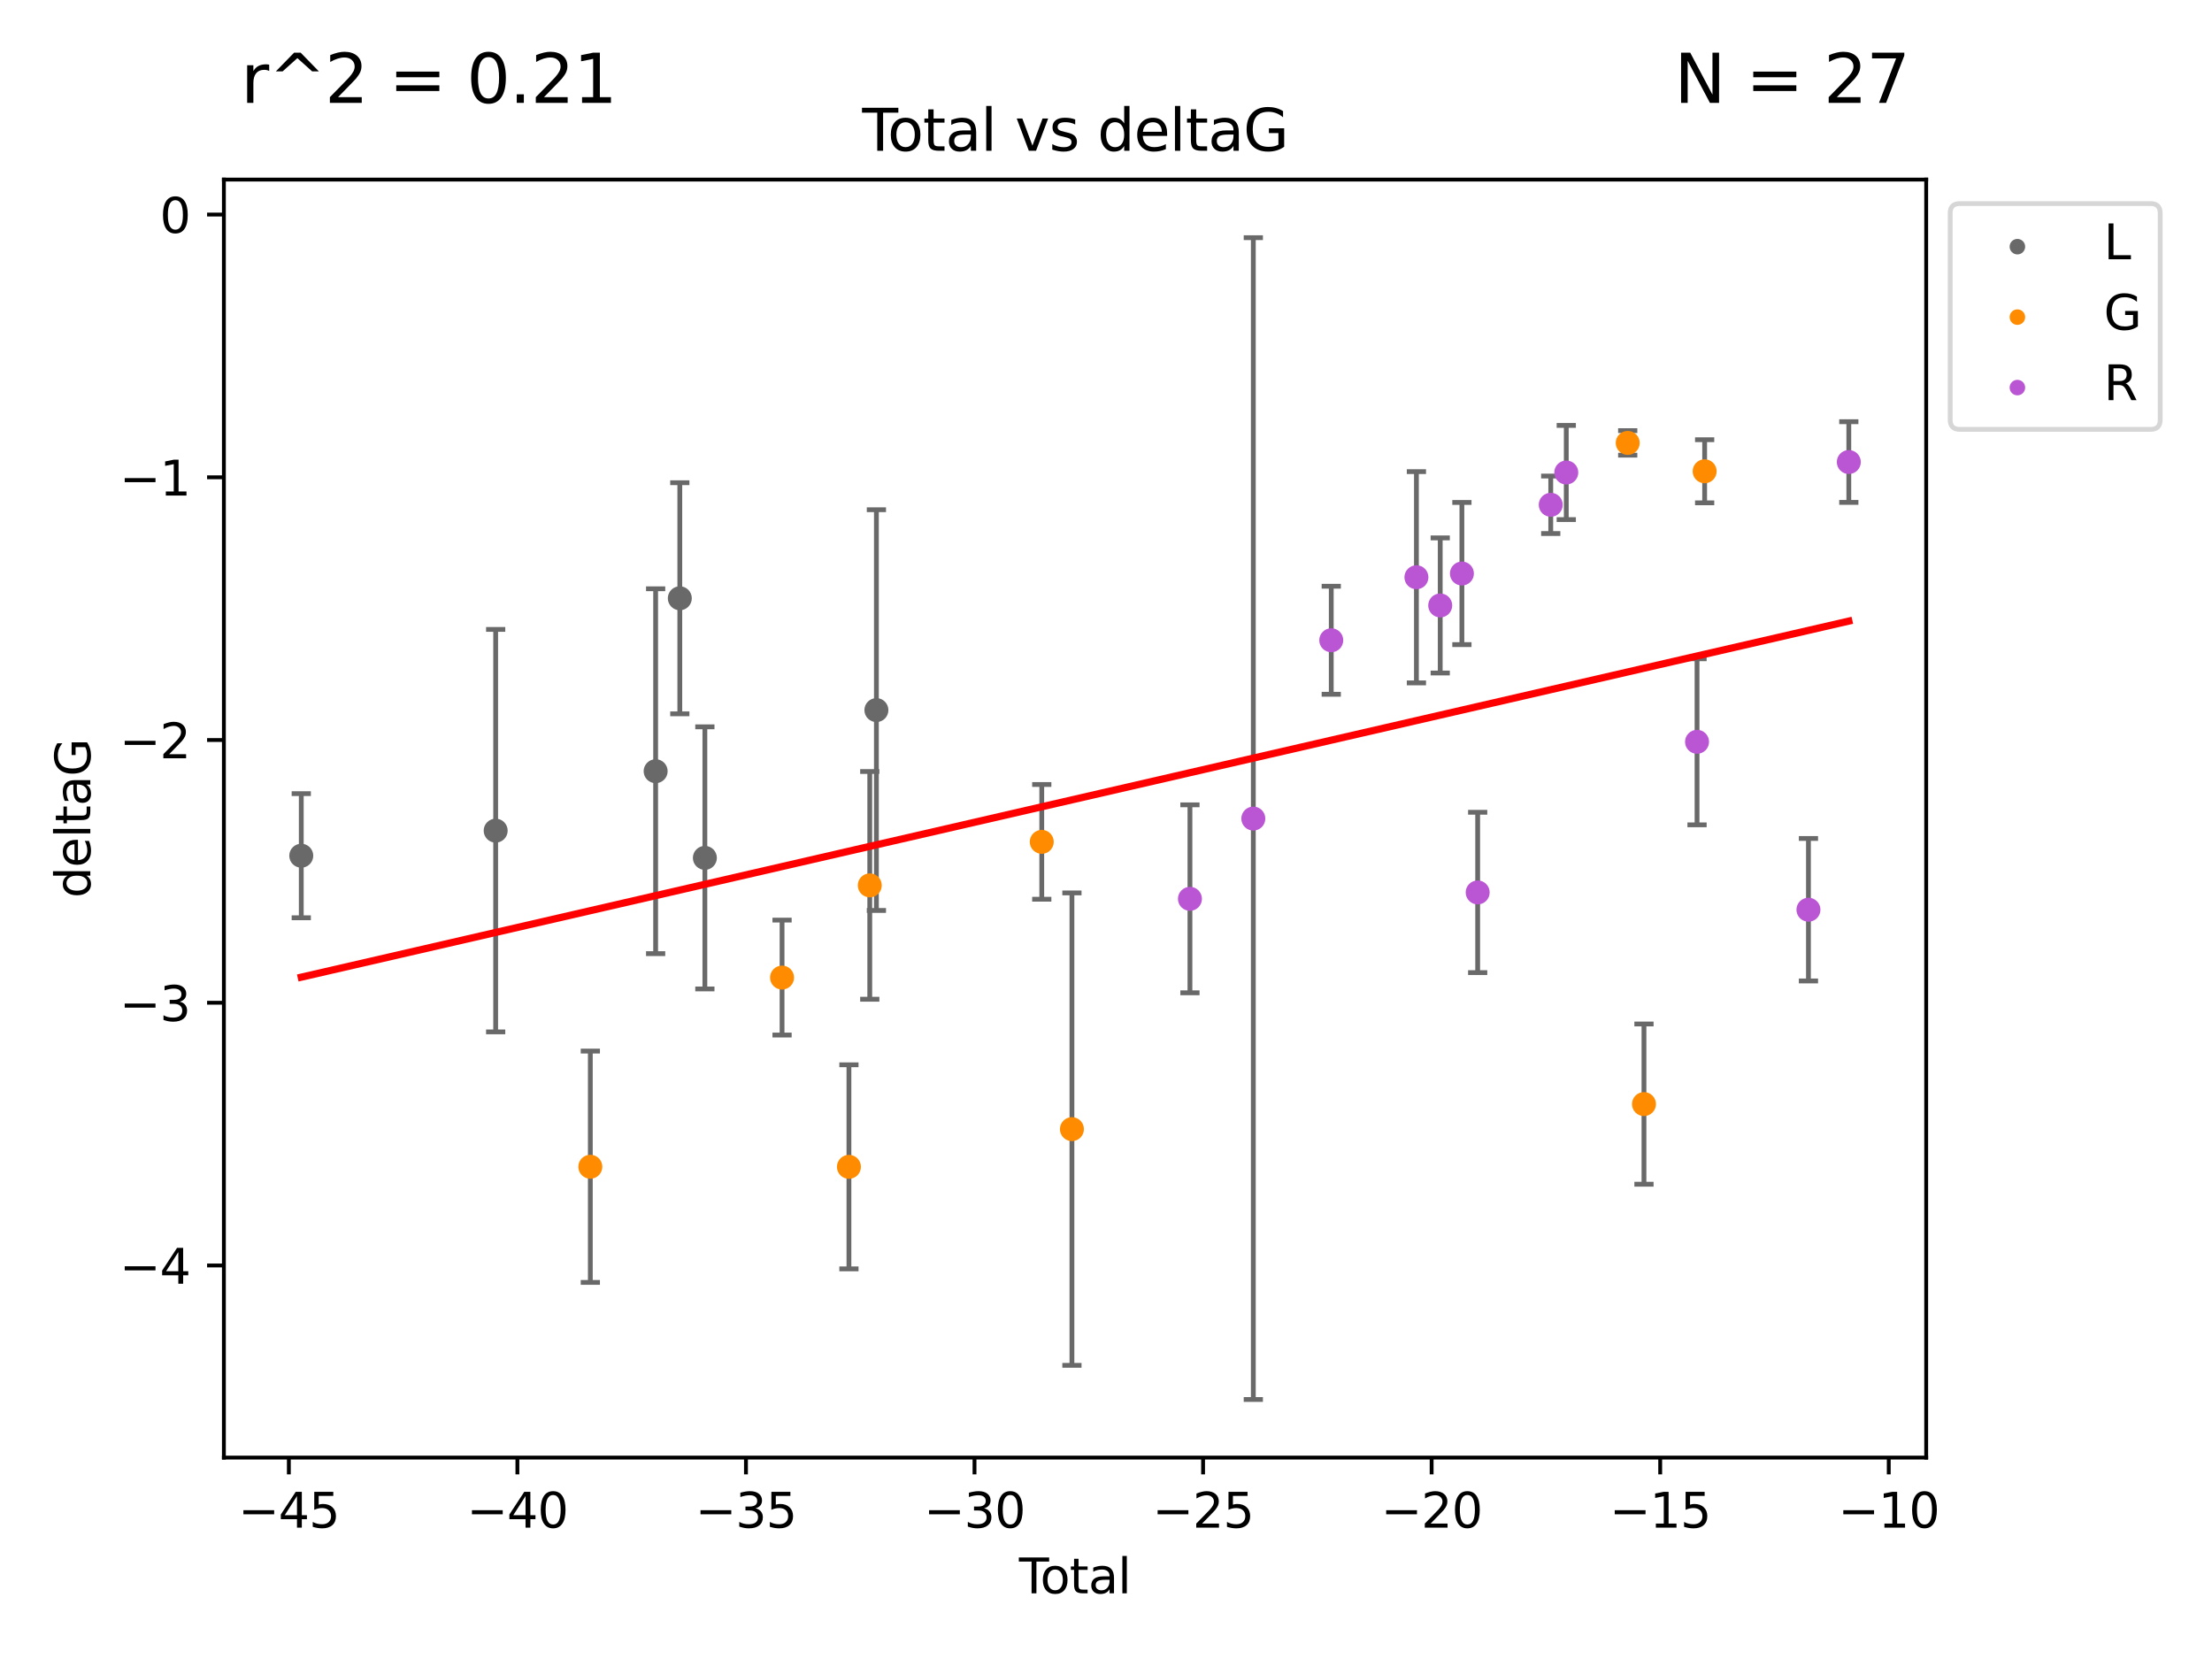 <?xml version="1.0" encoding="utf-8" standalone="no"?>
<!DOCTYPE svg PUBLIC "-//W3C//DTD SVG 1.1//EN"
  "http://www.w3.org/Graphics/SVG/1.1/DTD/svg11.dtd">
<svg xmlns:xlink="http://www.w3.org/1999/xlink" width="460.8pt" height="345.6pt" viewBox="0 0 460.8 345.6" xmlns="http://www.w3.org/2000/svg" version="1.1">
 <defs>
  <style type="text/css">*{stroke-linejoin: round; stroke-linecap: butt}</style>
 </defs>
 <g id="figure_1">
  <g id="patch_1">
   <path d="M 0 345.6 
L 460.8 345.6 
L 460.8 0 
L 0 0 
z
" style="fill: #ffffff"/>
  </g>
  <g id="axes_1">
   <g id="patch_2">
    <path d="M 46.64 303.64 
L 401.26 303.64 
L 401.26 37.411 
L 46.64 37.411 
z
" style="fill: #ffffff"/>
   </g>
   <g id="PathCollection_1">
    <defs>
     <path id="m7d8435b062" d="M 0 1.118 
C 0.297 1.118 0.581 1 0.791 0.791 
C 1 0.581 1.118 0.297 1.118 0 
C 1.118 -0.297 1 -0.581 0.791 -0.791 
C 0.581 -1 0.297 -1.118 0 -1.118 
C -0.297 -1.118 -0.581 -1 -0.791 -0.791 
C -1 -0.581 -1.118 -0.297 -1.118 0 
C -1.118 0.297 -1 0.581 -0.791 0.791 
C -0.581 1 -0.297 1.118 0 1.118 
z
" style="stroke: #696969"/>
    </defs>
    <g clip-path="url(#p40a48c843f)">
     <use xlink:href="#m7d8435b062" x="62.759" y="178.261" style="fill: #696969; stroke: #696969"/>
     <use xlink:href="#m7d8435b062" x="103.257" y="173.039" style="fill: #696969; stroke: #696969"/>
     <use xlink:href="#m7d8435b062" x="136.582" y="160.656" style="fill: #696969; stroke: #696969"/>
     <use xlink:href="#m7d8435b062" x="141.617" y="124.632" style="fill: #696969; stroke: #696969"/>
     <use xlink:href="#m7d8435b062" x="146.838" y="178.712" style="fill: #696969; stroke: #696969"/>
     <use xlink:href="#m7d8435b062" x="182.57" y="147.926" style="fill: #696969; stroke: #696969"/>
    </g>
   </g>
   <g id="PathCollection_2">
    <defs>
     <path id="m803273fc19" d="M 0 1.118 
C 0.297 1.118 0.581 1 0.791 0.791 
C 1 0.581 1.118 0.297 1.118 0 
C 1.118 -0.297 1 -0.581 0.791 -0.791 
C 0.581 -1 0.297 -1.118 0 -1.118 
C -0.297 -1.118 -0.581 -1 -0.791 -0.791 
C -1 -0.581 -1.118 -0.297 -1.118 0 
C -1.118 0.297 -1 0.581 -0.791 0.791 
C -0.581 1 -0.297 1.118 0 1.118 
z
" style="stroke: #ff8c00"/>
    </defs>
    <g clip-path="url(#p40a48c843f)">
     <use xlink:href="#m803273fc19" x="122.976" y="243.054" style="fill: #ff8c00; stroke: #ff8c00"/>
     <use xlink:href="#m803273fc19" x="162.917" y="203.645" style="fill: #ff8c00; stroke: #ff8c00"/>
     <use xlink:href="#m803273fc19" x="176.848" y="243.074" style="fill: #ff8c00; stroke: #ff8c00"/>
     <use xlink:href="#m803273fc19" x="181.189" y="184.438" style="fill: #ff8c00; stroke: #ff8c00"/>
     <use xlink:href="#m803273fc19" x="217.018" y="175.373" style="fill: #ff8c00; stroke: #ff8c00"/>
     <use xlink:href="#m803273fc19" x="223.302" y="235.22" style="fill: #ff8c00; stroke: #ff8c00"/>
     <use xlink:href="#m803273fc19" x="339.084" y="92.268" style="fill: #ff8c00; stroke: #ff8c00"/>
     <use xlink:href="#m803273fc19" x="342.469" y="230.001" style="fill: #ff8c00; stroke: #ff8c00"/>
     <use xlink:href="#m803273fc19" x="355.109" y="98.176" style="fill: #ff8c00; stroke: #ff8c00"/>
    </g>
   </g>
   <g id="PathCollection_3">
    <defs>
     <path id="m68b5844864" d="M 0 1.118 
C 0.297 1.118 0.581 1 0.791 0.791 
C 1 0.581 1.118 0.297 1.118 0 
C 1.118 -0.297 1 -0.581 0.791 -0.791 
C 0.581 -1 0.297 -1.118 0 -1.118 
C -0.297 -1.118 -0.581 -1 -0.791 -0.791 
C -1 -0.581 -1.118 -0.297 -1.118 0 
C -1.118 0.297 -1 0.581 -0.791 0.791 
C -0.581 1 -0.297 1.118 0 1.118 
z
" style="stroke: #ba55d3"/>
    </defs>
    <g clip-path="url(#p40a48c843f)">
     <use xlink:href="#m68b5844864" x="247.887" y="187.243" style="fill: #ba55d3; stroke: #ba55d3"/>
     <use xlink:href="#m68b5844864" x="261.089" y="170.526" style="fill: #ba55d3; stroke: #ba55d3"/>
     <use xlink:href="#m68b5844864" x="277.325" y="133.377" style="fill: #ba55d3; stroke: #ba55d3"/>
     <use xlink:href="#m68b5844864" x="295.066" y="120.252" style="fill: #ba55d3; stroke: #ba55d3"/>
     <use xlink:href="#m68b5844864" x="300.025" y="126.127" style="fill: #ba55d3; stroke: #ba55d3"/>
     <use xlink:href="#m68b5844864" x="304.541" y="119.476" style="fill: #ba55d3; stroke: #ba55d3"/>
     <use xlink:href="#m68b5844864" x="307.827" y="185.909" style="fill: #ba55d3; stroke: #ba55d3"/>
     <use xlink:href="#m68b5844864" x="323.048" y="105.156" style="fill: #ba55d3; stroke: #ba55d3"/>
     <use xlink:href="#m68b5844864" x="326.284" y="98.432" style="fill: #ba55d3; stroke: #ba55d3"/>
     <use xlink:href="#m68b5844864" x="353.525" y="154.533" style="fill: #ba55d3; stroke: #ba55d3"/>
     <use xlink:href="#m68b5844864" x="376.732" y="189.509" style="fill: #ba55d3; stroke: #ba55d3"/>
     <use xlink:href="#m68b5844864" x="385.141" y="96.25" style="fill: #ba55d3; stroke: #ba55d3"/>
    </g>
   </g>
   <g id="matplotlib.axis_1">
    <g id="xtick_1">
     <g id="line2d_1">
      <defs>
       <path id="m48d7517ace" d="M 0 0 
L 0 3.5 
" style="stroke: #000000; stroke-width: 0.8"/>
      </defs>
      <g>
       <use xlink:href="#m48d7517ace" x="60.171" y="303.64" style="stroke: #000000; stroke-width: 0.8"/>
      </g>
     </g>
     <g id="text_1">
      <!-- −45 -->
      <g transform="translate(49.619 318.238)scale(0.1 -0.1)">
       <defs>
        <path id="DejaVuSans-2212" d="M 678 2272 
L 4684 2272 
L 4684 1741 
L 678 1741 
L 678 2272 
z
" transform="scale(0.016)"/>
        <path id="DejaVuSans-34" d="M 2419 4116 
L 825 1625 
L 2419 1625 
L 2419 4116 
z
M 2253 4666 
L 3047 4666 
L 3047 1625 
L 3713 1625 
L 3713 1100 
L 3047 1100 
L 3047 0 
L 2419 0 
L 2419 1100 
L 313 1100 
L 313 1709 
L 2253 4666 
z
" transform="scale(0.016)"/>
        <path id="DejaVuSans-35" d="M 691 4666 
L 3169 4666 
L 3169 4134 
L 1269 4134 
L 1269 2991 
Q 1406 3038 1543 3061 
Q 1681 3084 1819 3084 
Q 2600 3084 3056 2656 
Q 3513 2228 3513 1497 
Q 3513 744 3044 326 
Q 2575 -91 1722 -91 
Q 1428 -91 1123 -41 
Q 819 9 494 109 
L 494 744 
Q 775 591 1075 516 
Q 1375 441 1709 441 
Q 2250 441 2565 725 
Q 2881 1009 2881 1497 
Q 2881 1984 2565 2268 
Q 2250 2553 1709 2553 
Q 1456 2553 1204 2497 
Q 953 2441 691 2322 
L 691 4666 
z
" transform="scale(0.016)"/>
       </defs>
       <use xlink:href="#DejaVuSans-2212"/>
       <use xlink:href="#DejaVuSans-34" x="83.789"/>
       <use xlink:href="#DejaVuSans-35" x="147.412"/>
      </g>
     </g>
    </g>
    <g id="xtick_2">
     <g id="line2d_2">
      <g>
       <use xlink:href="#m48d7517ace" x="107.784" y="303.64" style="stroke: #000000; stroke-width: 0.8"/>
      </g>
     </g>
     <g id="text_2">
      <!-- −40 -->
      <g transform="translate(97.231 318.238)scale(0.1 -0.1)">
       <defs>
        <path id="DejaVuSans-30" d="M 2034 4250 
Q 1547 4250 1301 3770 
Q 1056 3291 1056 2328 
Q 1056 1369 1301 889 
Q 1547 409 2034 409 
Q 2525 409 2770 889 
Q 3016 1369 3016 2328 
Q 3016 3291 2770 3770 
Q 2525 4250 2034 4250 
z
M 2034 4750 
Q 2819 4750 3233 4129 
Q 3647 3509 3647 2328 
Q 3647 1150 3233 529 
Q 2819 -91 2034 -91 
Q 1250 -91 836 529 
Q 422 1150 422 2328 
Q 422 3509 836 4129 
Q 1250 4750 2034 4750 
z
" transform="scale(0.016)"/>
       </defs>
       <use xlink:href="#DejaVuSans-2212"/>
       <use xlink:href="#DejaVuSans-34" x="83.789"/>
       <use xlink:href="#DejaVuSans-30" x="147.412"/>
      </g>
     </g>
    </g>
    <g id="xtick_3">
     <g id="line2d_3">
      <g>
       <use xlink:href="#m48d7517ace" x="155.397" y="303.64" style="stroke: #000000; stroke-width: 0.8"/>
      </g>
     </g>
     <g id="text_3">
      <!-- −35 -->
      <g transform="translate(144.844 318.238)scale(0.1 -0.1)">
       <defs>
        <path id="DejaVuSans-33" d="M 2597 2516 
Q 3050 2419 3304 2112 
Q 3559 1806 3559 1356 
Q 3559 666 3084 287 
Q 2609 -91 1734 -91 
Q 1441 -91 1130 -33 
Q 819 25 488 141 
L 488 750 
Q 750 597 1062 519 
Q 1375 441 1716 441 
Q 2309 441 2620 675 
Q 2931 909 2931 1356 
Q 2931 1769 2642 2001 
Q 2353 2234 1838 2234 
L 1294 2234 
L 1294 2753 
L 1863 2753 
Q 2328 2753 2575 2939 
Q 2822 3125 2822 3475 
Q 2822 3834 2567 4026 
Q 2313 4219 1838 4219 
Q 1578 4219 1281 4162 
Q 984 4106 628 3988 
L 628 4550 
Q 988 4650 1302 4700 
Q 1616 4750 1894 4750 
Q 2613 4750 3031 4423 
Q 3450 4097 3450 3541 
Q 3450 3153 3228 2886 
Q 3006 2619 2597 2516 
z
" transform="scale(0.016)"/>
       </defs>
       <use xlink:href="#DejaVuSans-2212"/>
       <use xlink:href="#DejaVuSans-33" x="83.789"/>
       <use xlink:href="#DejaVuSans-35" x="147.412"/>
      </g>
     </g>
    </g>
    <g id="xtick_4">
     <g id="line2d_4">
      <g>
       <use xlink:href="#m48d7517ace" x="203.01" y="303.64" style="stroke: #000000; stroke-width: 0.8"/>
      </g>
     </g>
     <g id="text_4">
      <!-- −30 -->
      <g transform="translate(192.457 318.238)scale(0.1 -0.1)">
       <use xlink:href="#DejaVuSans-2212"/>
       <use xlink:href="#DejaVuSans-33" x="83.789"/>
       <use xlink:href="#DejaVuSans-30" x="147.412"/>
      </g>
     </g>
    </g>
    <g id="xtick_5">
     <g id="line2d_5">
      <g>
       <use xlink:href="#m48d7517ace" x="250.623" y="303.64" style="stroke: #000000; stroke-width: 0.8"/>
      </g>
     </g>
     <g id="text_5">
      <!-- −25 -->
      <g transform="translate(240.07 318.238)scale(0.1 -0.1)">
       <defs>
        <path id="DejaVuSans-32" d="M 1228 531 
L 3431 531 
L 3431 0 
L 469 0 
L 469 531 
Q 828 903 1448 1529 
Q 2069 2156 2228 2338 
Q 2531 2678 2651 2914 
Q 2772 3150 2772 3378 
Q 2772 3750 2511 3984 
Q 2250 4219 1831 4219 
Q 1534 4219 1204 4116 
Q 875 4013 500 3803 
L 500 4441 
Q 881 4594 1212 4672 
Q 1544 4750 1819 4750 
Q 2544 4750 2975 4387 
Q 3406 4025 3406 3419 
Q 3406 3131 3298 2873 
Q 3191 2616 2906 2266 
Q 2828 2175 2409 1742 
Q 1991 1309 1228 531 
z
" transform="scale(0.016)"/>
       </defs>
       <use xlink:href="#DejaVuSans-2212"/>
       <use xlink:href="#DejaVuSans-32" x="83.789"/>
       <use xlink:href="#DejaVuSans-35" x="147.412"/>
      </g>
     </g>
    </g>
    <g id="xtick_6">
     <g id="line2d_6">
      <g>
       <use xlink:href="#m48d7517ace" x="298.236" y="303.64" style="stroke: #000000; stroke-width: 0.8"/>
      </g>
     </g>
     <g id="text_6">
      <!-- −20 -->
      <g transform="translate(287.683 318.238)scale(0.1 -0.1)">
       <use xlink:href="#DejaVuSans-2212"/>
       <use xlink:href="#DejaVuSans-32" x="83.789"/>
       <use xlink:href="#DejaVuSans-30" x="147.412"/>
      </g>
     </g>
    </g>
    <g id="xtick_7">
     <g id="line2d_7">
      <g>
       <use xlink:href="#m48d7517ace" x="345.849" y="303.64" style="stroke: #000000; stroke-width: 0.8"/>
      </g>
     </g>
     <g id="text_7">
      <!-- −15 -->
      <g transform="translate(335.296 318.238)scale(0.1 -0.1)">
       <defs>
        <path id="DejaVuSans-31" d="M 794 531 
L 1825 531 
L 1825 4091 
L 703 3866 
L 703 4441 
L 1819 4666 
L 2450 4666 
L 2450 531 
L 3481 531 
L 3481 0 
L 794 0 
L 794 531 
z
" transform="scale(0.016)"/>
       </defs>
       <use xlink:href="#DejaVuSans-2212"/>
       <use xlink:href="#DejaVuSans-31" x="83.789"/>
       <use xlink:href="#DejaVuSans-35" x="147.412"/>
      </g>
     </g>
    </g>
    <g id="xtick_8">
     <g id="line2d_8">
      <g>
       <use xlink:href="#m48d7517ace" x="393.462" y="303.64" style="stroke: #000000; stroke-width: 0.8"/>
      </g>
     </g>
     <g id="text_8">
      <!-- −10 -->
      <g transform="translate(382.909 318.238)scale(0.1 -0.1)">
       <use xlink:href="#DejaVuSans-2212"/>
       <use xlink:href="#DejaVuSans-31" x="83.789"/>
       <use xlink:href="#DejaVuSans-30" x="147.412"/>
      </g>
     </g>
    </g>
    <g id="text_9">
     <!-- Total -->
     <g transform="translate(212.273 331.917)scale(0.1 -0.1)">
      <defs>
       <path id="DejaVuSans-54" d="M -19 4666 
L 3928 4666 
L 3928 4134 
L 2272 4134 
L 2272 0 
L 1638 0 
L 1638 4134 
L -19 4134 
L -19 4666 
z
" transform="scale(0.016)"/>
       <path id="DejaVuSans-6f" d="M 1959 3097 
Q 1497 3097 1228 2736 
Q 959 2375 959 1747 
Q 959 1119 1226 758 
Q 1494 397 1959 397 
Q 2419 397 2687 759 
Q 2956 1122 2956 1747 
Q 2956 2369 2687 2733 
Q 2419 3097 1959 3097 
z
M 1959 3584 
Q 2709 3584 3137 3096 
Q 3566 2609 3566 1747 
Q 3566 888 3137 398 
Q 2709 -91 1959 -91 
Q 1206 -91 779 398 
Q 353 888 353 1747 
Q 353 2609 779 3096 
Q 1206 3584 1959 3584 
z
" transform="scale(0.016)"/>
       <path id="DejaVuSans-74" d="M 1172 4494 
L 1172 3500 
L 2356 3500 
L 2356 3053 
L 1172 3053 
L 1172 1153 
Q 1172 725 1289 603 
Q 1406 481 1766 481 
L 2356 481 
L 2356 0 
L 1766 0 
Q 1100 0 847 248 
Q 594 497 594 1153 
L 594 3053 
L 172 3053 
L 172 3500 
L 594 3500 
L 594 4494 
L 1172 4494 
z
" transform="scale(0.016)"/>
       <path id="DejaVuSans-61" d="M 2194 1759 
Q 1497 1759 1228 1600 
Q 959 1441 959 1056 
Q 959 750 1161 570 
Q 1363 391 1709 391 
Q 2188 391 2477 730 
Q 2766 1069 2766 1631 
L 2766 1759 
L 2194 1759 
z
M 3341 1997 
L 3341 0 
L 2766 0 
L 2766 531 
Q 2569 213 2275 61 
Q 1981 -91 1556 -91 
Q 1019 -91 701 211 
Q 384 513 384 1019 
Q 384 1609 779 1909 
Q 1175 2209 1959 2209 
L 2766 2209 
L 2766 2266 
Q 2766 2663 2505 2880 
Q 2244 3097 1772 3097 
Q 1472 3097 1187 3025 
Q 903 2953 641 2809 
L 641 3341 
Q 956 3463 1253 3523 
Q 1550 3584 1831 3584 
Q 2591 3584 2966 3190 
Q 3341 2797 3341 1997 
z
" transform="scale(0.016)"/>
       <path id="DejaVuSans-6c" d="M 603 4863 
L 1178 4863 
L 1178 0 
L 603 0 
L 603 4863 
z
" transform="scale(0.016)"/>
      </defs>
      <use xlink:href="#DejaVuSans-54"/>
      <use xlink:href="#DejaVuSans-6f" x="44.084"/>
      <use xlink:href="#DejaVuSans-74" x="105.266"/>
      <use xlink:href="#DejaVuSans-61" x="144.475"/>
      <use xlink:href="#DejaVuSans-6c" x="205.754"/>
     </g>
    </g>
   </g>
   <g id="matplotlib.axis_2">
    <g id="ytick_1">
     <g id="line2d_9">
      <defs>
       <path id="m58ca893893" d="M 0 0 
L -3.5 0 
" style="stroke: #000000; stroke-width: 0.8"/>
      </defs>
      <g>
       <use xlink:href="#m58ca893893" x="46.64" y="263.625" style="stroke: #000000; stroke-width: 0.8"/>
      </g>
     </g>
     <g id="text_10">
      <!-- −4 -->
      <g transform="translate(24.898 267.424)scale(0.1 -0.1)">
       <use xlink:href="#DejaVuSans-2212"/>
       <use xlink:href="#DejaVuSans-34" x="83.789"/>
      </g>
     </g>
    </g>
    <g id="ytick_2">
     <g id="line2d_10">
      <g>
       <use xlink:href="#m58ca893893" x="46.64" y="208.894" style="stroke: #000000; stroke-width: 0.8"/>
      </g>
     </g>
     <g id="text_11">
      <!-- −3 -->
      <g transform="translate(24.898 212.693)scale(0.1 -0.1)">
       <use xlink:href="#DejaVuSans-2212"/>
       <use xlink:href="#DejaVuSans-33" x="83.789"/>
      </g>
     </g>
    </g>
    <g id="ytick_3">
     <g id="line2d_11">
      <g>
       <use xlink:href="#m58ca893893" x="46.64" y="154.163" style="stroke: #000000; stroke-width: 0.8"/>
      </g>
     </g>
     <g id="text_12">
      <!-- −2 -->
      <g transform="translate(24.898 157.963)scale(0.1 -0.1)">
       <use xlink:href="#DejaVuSans-2212"/>
       <use xlink:href="#DejaVuSans-32" x="83.789"/>
      </g>
     </g>
    </g>
    <g id="ytick_4">
     <g id="line2d_12">
      <g>
       <use xlink:href="#m58ca893893" x="46.64" y="99.433" style="stroke: #000000; stroke-width: 0.8"/>
      </g>
     </g>
     <g id="text_13">
      <!-- −1 -->
      <g transform="translate(24.898 103.232)scale(0.1 -0.1)">
       <use xlink:href="#DejaVuSans-2212"/>
       <use xlink:href="#DejaVuSans-31" x="83.789"/>
      </g>
     </g>
    </g>
    <g id="ytick_5">
     <g id="line2d_13">
      <g>
       <use xlink:href="#m58ca893893" x="46.64" y="44.702" style="stroke: #000000; stroke-width: 0.8"/>
      </g>
     </g>
     <g id="text_14">
      <!-- 0 -->
      <g transform="translate(33.278 48.501)scale(0.1 -0.1)">
       <use xlink:href="#DejaVuSans-30"/>
      </g>
     </g>
    </g>
    <g id="text_15">
     <!-- deltaG -->
     <g transform="translate(18.818 187.064)rotate(-90)scale(0.1 -0.1)">
      <defs>
       <path id="DejaVuSans-64" d="M 2906 2969 
L 2906 4863 
L 3481 4863 
L 3481 0 
L 2906 0 
L 2906 525 
Q 2725 213 2448 61 
Q 2172 -91 1784 -91 
Q 1150 -91 751 415 
Q 353 922 353 1747 
Q 353 2572 751 3078 
Q 1150 3584 1784 3584 
Q 2172 3584 2448 3432 
Q 2725 3281 2906 2969 
z
M 947 1747 
Q 947 1113 1208 752 
Q 1469 391 1925 391 
Q 2381 391 2643 752 
Q 2906 1113 2906 1747 
Q 2906 2381 2643 2742 
Q 2381 3103 1925 3103 
Q 1469 3103 1208 2742 
Q 947 2381 947 1747 
z
" transform="scale(0.016)"/>
       <path id="DejaVuSans-65" d="M 3597 1894 
L 3597 1613 
L 953 1613 
Q 991 1019 1311 708 
Q 1631 397 2203 397 
Q 2534 397 2845 478 
Q 3156 559 3463 722 
L 3463 178 
Q 3153 47 2828 -22 
Q 2503 -91 2169 -91 
Q 1331 -91 842 396 
Q 353 884 353 1716 
Q 353 2575 817 3079 
Q 1281 3584 2069 3584 
Q 2775 3584 3186 3129 
Q 3597 2675 3597 1894 
z
M 3022 2063 
Q 3016 2534 2758 2815 
Q 2500 3097 2075 3097 
Q 1594 3097 1305 2825 
Q 1016 2553 972 2059 
L 3022 2063 
z
" transform="scale(0.016)"/>
       <path id="DejaVuSans-47" d="M 3809 666 
L 3809 1919 
L 2778 1919 
L 2778 2438 
L 4434 2438 
L 4434 434 
Q 4069 175 3628 42 
Q 3188 -91 2688 -91 
Q 1594 -91 976 548 
Q 359 1188 359 2328 
Q 359 3472 976 4111 
Q 1594 4750 2688 4750 
Q 3144 4750 3555 4637 
Q 3966 4525 4313 4306 
L 4313 3634 
Q 3963 3931 3569 4081 
Q 3175 4231 2741 4231 
Q 1884 4231 1454 3753 
Q 1025 3275 1025 2328 
Q 1025 1384 1454 906 
Q 1884 428 2741 428 
Q 3075 428 3337 486 
Q 3600 544 3809 666 
z
" transform="scale(0.016)"/>
      </defs>
      <use xlink:href="#DejaVuSans-64"/>
      <use xlink:href="#DejaVuSans-65" x="63.477"/>
      <use xlink:href="#DejaVuSans-6c" x="125"/>
      <use xlink:href="#DejaVuSans-74" x="152.783"/>
      <use xlink:href="#DejaVuSans-61" x="191.992"/>
      <use xlink:href="#DejaVuSans-47" x="253.271"/>
     </g>
    </g>
   </g>
   <g id="LineCollection_1">
    <path d="M 62.759 191.19 
L 62.759 165.332 
" clip-path="url(#p40a48c843f)" style="fill: none; stroke: #696969"/>
    <path d="M 103.257 214.958 
L 103.257 131.119 
" clip-path="url(#p40a48c843f)" style="fill: none; stroke: #696969"/>
    <path d="M 136.582 198.661 
L 136.582 122.652 
" clip-path="url(#p40a48c843f)" style="fill: none; stroke: #696969"/>
    <path d="M 141.617 148.705 
L 141.617 100.559 
" clip-path="url(#p40a48c843f)" style="fill: none; stroke: #696969"/>
    <path d="M 146.838 206.011 
L 146.838 151.412 
" clip-path="url(#p40a48c843f)" style="fill: none; stroke: #696969"/>
    <path d="M 182.57 189.664 
L 182.57 106.189 
" clip-path="url(#p40a48c843f)" style="fill: none; stroke: #696969"/>
   </g>
   <g id="line2d_14">
    <defs>
     <path id="mbdbebcdeaa" d="M 2 0 
L -2 -0 
" style="stroke: #696969"/>
    </defs>
    <g clip-path="url(#p40a48c843f)">
     <use xlink:href="#mbdbebcdeaa" x="62.759" y="191.19" style="fill: #696969; stroke: #696969"/>
     <use xlink:href="#mbdbebcdeaa" x="103.257" y="214.958" style="fill: #696969; stroke: #696969"/>
     <use xlink:href="#mbdbebcdeaa" x="136.582" y="198.661" style="fill: #696969; stroke: #696969"/>
     <use xlink:href="#mbdbebcdeaa" x="141.617" y="148.705" style="fill: #696969; stroke: #696969"/>
     <use xlink:href="#mbdbebcdeaa" x="146.838" y="206.011" style="fill: #696969; stroke: #696969"/>
     <use xlink:href="#mbdbebcdeaa" x="182.57" y="189.664" style="fill: #696969; stroke: #696969"/>
    </g>
   </g>
   <g id="line2d_15">
    <g clip-path="url(#p40a48c843f)">
     <use xlink:href="#mbdbebcdeaa" x="62.759" y="165.332" style="fill: #696969; stroke: #696969"/>
     <use xlink:href="#mbdbebcdeaa" x="103.257" y="131.119" style="fill: #696969; stroke: #696969"/>
     <use xlink:href="#mbdbebcdeaa" x="136.582" y="122.652" style="fill: #696969; stroke: #696969"/>
     <use xlink:href="#mbdbebcdeaa" x="141.617" y="100.559" style="fill: #696969; stroke: #696969"/>
     <use xlink:href="#mbdbebcdeaa" x="146.838" y="151.412" style="fill: #696969; stroke: #696969"/>
     <use xlink:href="#mbdbebcdeaa" x="182.57" y="106.189" style="fill: #696969; stroke: #696969"/>
    </g>
   </g>
   <g id="LineCollection_2">
    <path d="M 122.976 267.149 
L 122.976 218.959 
" clip-path="url(#p40a48c843f)" style="fill: none; stroke: #696969"/>
    <path d="M 162.917 215.616 
L 162.917 191.674 
" clip-path="url(#p40a48c843f)" style="fill: none; stroke: #696969"/>
    <path d="M 176.848 264.328 
L 176.848 221.82 
" clip-path="url(#p40a48c843f)" style="fill: none; stroke: #696969"/>
    <path d="M 181.189 208.158 
L 181.189 160.719 
" clip-path="url(#p40a48c843f)" style="fill: none; stroke: #696969"/>
    <path d="M 217.018 187.321 
L 217.018 163.425 
" clip-path="url(#p40a48c843f)" style="fill: none; stroke: #696969"/>
    <path d="M 223.302 284.427 
L 223.302 186.013 
" clip-path="url(#p40a48c843f)" style="fill: none; stroke: #696969"/>
    <path d="M 339.084 94.824 
L 339.084 89.712 
" clip-path="url(#p40a48c843f)" style="fill: none; stroke: #696969"/>
    <path d="M 342.469 246.692 
L 342.469 213.31 
" clip-path="url(#p40a48c843f)" style="fill: none; stroke: #696969"/>
    <path d="M 355.109 104.747 
L 355.109 91.605 
" clip-path="url(#p40a48c843f)" style="fill: none; stroke: #696969"/>
   </g>
   <g id="line2d_16">
    <g clip-path="url(#p40a48c843f)">
     <use xlink:href="#mbdbebcdeaa" x="122.976" y="267.149" style="fill: #696969; stroke: #696969"/>
     <use xlink:href="#mbdbebcdeaa" x="162.917" y="215.616" style="fill: #696969; stroke: #696969"/>
     <use xlink:href="#mbdbebcdeaa" x="176.848" y="264.328" style="fill: #696969; stroke: #696969"/>
     <use xlink:href="#mbdbebcdeaa" x="181.189" y="208.158" style="fill: #696969; stroke: #696969"/>
     <use xlink:href="#mbdbebcdeaa" x="217.018" y="187.321" style="fill: #696969; stroke: #696969"/>
     <use xlink:href="#mbdbebcdeaa" x="223.302" y="284.427" style="fill: #696969; stroke: #696969"/>
     <use xlink:href="#mbdbebcdeaa" x="339.084" y="94.824" style="fill: #696969; stroke: #696969"/>
     <use xlink:href="#mbdbebcdeaa" x="342.469" y="246.692" style="fill: #696969; stroke: #696969"/>
     <use xlink:href="#mbdbebcdeaa" x="355.109" y="104.747" style="fill: #696969; stroke: #696969"/>
    </g>
   </g>
   <g id="line2d_17">
    <g clip-path="url(#p40a48c843f)">
     <use xlink:href="#mbdbebcdeaa" x="122.976" y="218.959" style="fill: #696969; stroke: #696969"/>
     <use xlink:href="#mbdbebcdeaa" x="162.917" y="191.674" style="fill: #696969; stroke: #696969"/>
     <use xlink:href="#mbdbebcdeaa" x="176.848" y="221.82" style="fill: #696969; stroke: #696969"/>
     <use xlink:href="#mbdbebcdeaa" x="181.189" y="160.719" style="fill: #696969; stroke: #696969"/>
     <use xlink:href="#mbdbebcdeaa" x="217.018" y="163.425" style="fill: #696969; stroke: #696969"/>
     <use xlink:href="#mbdbebcdeaa" x="223.302" y="186.013" style="fill: #696969; stroke: #696969"/>
     <use xlink:href="#mbdbebcdeaa" x="339.084" y="89.712" style="fill: #696969; stroke: #696969"/>
     <use xlink:href="#mbdbebcdeaa" x="342.469" y="213.31" style="fill: #696969; stroke: #696969"/>
     <use xlink:href="#mbdbebcdeaa" x="355.109" y="91.605" style="fill: #696969; stroke: #696969"/>
    </g>
   </g>
   <g id="LineCollection_3">
    <path d="M 247.887 206.82 
L 247.887 167.666 
" clip-path="url(#p40a48c843f)" style="fill: none; stroke: #696969"/>
    <path d="M 261.089 291.539 
L 261.089 49.513 
" clip-path="url(#p40a48c843f)" style="fill: none; stroke: #696969"/>
    <path d="M 277.325 144.631 
L 277.325 122.122 
" clip-path="url(#p40a48c843f)" style="fill: none; stroke: #696969"/>
    <path d="M 295.066 142.256 
L 295.066 98.248 
" clip-path="url(#p40a48c843f)" style="fill: none; stroke: #696969"/>
    <path d="M 300.025 140.198 
L 300.025 112.056 
" clip-path="url(#p40a48c843f)" style="fill: none; stroke: #696969"/>
    <path d="M 304.541 134.282 
L 304.541 104.669 
" clip-path="url(#p40a48c843f)" style="fill: none; stroke: #696969"/>
    <path d="M 307.827 202.608 
L 307.827 169.21 
" clip-path="url(#p40a48c843f)" style="fill: none; stroke: #696969"/>
    <path d="M 323.048 111.144 
L 323.048 99.169 
" clip-path="url(#p40a48c843f)" style="fill: none; stroke: #696969"/>
    <path d="M 326.284 108.241 
L 326.284 88.622 
" clip-path="url(#p40a48c843f)" style="fill: none; stroke: #696969"/>
    <path d="M 353.525 171.828 
L 353.525 137.238 
" clip-path="url(#p40a48c843f)" style="fill: none; stroke: #696969"/>
    <path d="M 376.732 204.35 
L 376.732 174.668 
" clip-path="url(#p40a48c843f)" style="fill: none; stroke: #696969"/>
    <path d="M 385.141 104.655 
L 385.141 87.845 
" clip-path="url(#p40a48c843f)" style="fill: none; stroke: #696969"/>
   </g>
   <g id="line2d_18">
    <g clip-path="url(#p40a48c843f)">
     <use xlink:href="#mbdbebcdeaa" x="247.887" y="206.82" style="fill: #696969; stroke: #696969"/>
     <use xlink:href="#mbdbebcdeaa" x="261.089" y="291.539" style="fill: #696969; stroke: #696969"/>
     <use xlink:href="#mbdbebcdeaa" x="277.325" y="144.631" style="fill: #696969; stroke: #696969"/>
     <use xlink:href="#mbdbebcdeaa" x="295.066" y="142.256" style="fill: #696969; stroke: #696969"/>
     <use xlink:href="#mbdbebcdeaa" x="300.025" y="140.198" style="fill: #696969; stroke: #696969"/>
     <use xlink:href="#mbdbebcdeaa" x="304.541" y="134.282" style="fill: #696969; stroke: #696969"/>
     <use xlink:href="#mbdbebcdeaa" x="307.827" y="202.608" style="fill: #696969; stroke: #696969"/>
     <use xlink:href="#mbdbebcdeaa" x="323.048" y="111.144" style="fill: #696969; stroke: #696969"/>
     <use xlink:href="#mbdbebcdeaa" x="326.284" y="108.241" style="fill: #696969; stroke: #696969"/>
     <use xlink:href="#mbdbebcdeaa" x="353.525" y="171.828" style="fill: #696969; stroke: #696969"/>
     <use xlink:href="#mbdbebcdeaa" x="376.732" y="204.35" style="fill: #696969; stroke: #696969"/>
     <use xlink:href="#mbdbebcdeaa" x="385.141" y="104.655" style="fill: #696969; stroke: #696969"/>
    </g>
   </g>
   <g id="line2d_19">
    <g clip-path="url(#p40a48c843f)">
     <use xlink:href="#mbdbebcdeaa" x="247.887" y="167.666" style="fill: #696969; stroke: #696969"/>
     <use xlink:href="#mbdbebcdeaa" x="261.089" y="49.513" style="fill: #696969; stroke: #696969"/>
     <use xlink:href="#mbdbebcdeaa" x="277.325" y="122.122" style="fill: #696969; stroke: #696969"/>
     <use xlink:href="#mbdbebcdeaa" x="295.066" y="98.248" style="fill: #696969; stroke: #696969"/>
     <use xlink:href="#mbdbebcdeaa" x="300.025" y="112.056" style="fill: #696969; stroke: #696969"/>
     <use xlink:href="#mbdbebcdeaa" x="304.541" y="104.669" style="fill: #696969; stroke: #696969"/>
     <use xlink:href="#mbdbebcdeaa" x="307.827" y="169.21" style="fill: #696969; stroke: #696969"/>
     <use xlink:href="#mbdbebcdeaa" x="323.048" y="99.169" style="fill: #696969; stroke: #696969"/>
     <use xlink:href="#mbdbebcdeaa" x="326.284" y="88.622" style="fill: #696969; stroke: #696969"/>
     <use xlink:href="#mbdbebcdeaa" x="353.525" y="137.238" style="fill: #696969; stroke: #696969"/>
     <use xlink:href="#mbdbebcdeaa" x="376.732" y="174.668" style="fill: #696969; stroke: #696969"/>
     <use xlink:href="#mbdbebcdeaa" x="385.141" y="87.845" style="fill: #696969; stroke: #696969"/>
    </g>
   </g>
   <g id="line2d_20">
    <path d="M 62.759 203.564 
L 103.257 194.245 
L 122.976 189.708 
L 136.582 186.577 
L 141.617 185.419 
L 146.838 184.217 
L 162.917 180.518 
L 176.848 177.312 
L 181.189 176.313 
L 182.57 175.995 
L 217.018 168.069 
L 223.302 166.623 
L 247.887 160.966 
L 261.089 157.928 
L 277.325 154.192 
L 295.066 150.11 
L 300.025 148.969 
L 304.541 147.93 
L 307.827 147.174 
L 323.048 143.671 
L 326.284 142.927 
L 339.084 139.981 
L 342.469 139.202 
L 353.525 136.658 
L 355.109 136.294 
L 376.732 131.319 
L 385.141 129.384 
" clip-path="url(#p40a48c843f)" style="fill: none; stroke: #ff0000; stroke-width: 1.5; stroke-linecap: square"/>
   </g>
   <g id="line2d_21">
    <defs>
     <path id="m2c698f08b6" d="M 0 2 
C 0.53 2 1.039 1.789 1.414 1.414 
C 1.789 1.039 2 0.53 2 0 
C 2 -0.53 1.789 -1.039 1.414 -1.414 
C 1.039 -1.789 0.53 -2 0 -2 
C -0.53 -2 -1.039 -1.789 -1.414 -1.414 
C -1.789 -1.039 -2 -0.53 -2 0 
C -2 0.53 -1.789 1.039 -1.414 1.414 
C -1.039 1.789 -0.53 2 0 2 
z
" style="stroke: #696969"/>
    </defs>
    <g clip-path="url(#p40a48c843f)">
     <use xlink:href="#m2c698f08b6" x="62.759" y="178.261" style="fill: #696969; stroke: #696969"/>
     <use xlink:href="#m2c698f08b6" x="103.257" y="173.039" style="fill: #696969; stroke: #696969"/>
     <use xlink:href="#m2c698f08b6" x="136.582" y="160.656" style="fill: #696969; stroke: #696969"/>
     <use xlink:href="#m2c698f08b6" x="141.617" y="124.632" style="fill: #696969; stroke: #696969"/>
     <use xlink:href="#m2c698f08b6" x="146.838" y="178.712" style="fill: #696969; stroke: #696969"/>
     <use xlink:href="#m2c698f08b6" x="182.57" y="147.926" style="fill: #696969; stroke: #696969"/>
    </g>
   </g>
   <g id="line2d_22">
    <defs>
     <path id="m8f4e39a8e7" d="M 0 2 
C 0.53 2 1.039 1.789 1.414 1.414 
C 1.789 1.039 2 0.53 2 0 
C 2 -0.53 1.789 -1.039 1.414 -1.414 
C 1.039 -1.789 0.53 -2 0 -2 
C -0.53 -2 -1.039 -1.789 -1.414 -1.414 
C -1.789 -1.039 -2 -0.53 -2 0 
C -2 0.53 -1.789 1.039 -1.414 1.414 
C -1.039 1.789 -0.53 2 0 2 
z
" style="stroke: #ff8c00"/>
    </defs>
    <g clip-path="url(#p40a48c843f)">
     <use xlink:href="#m8f4e39a8e7" x="122.976" y="243.054" style="fill: #ff8c00; stroke: #ff8c00"/>
     <use xlink:href="#m8f4e39a8e7" x="162.917" y="203.645" style="fill: #ff8c00; stroke: #ff8c00"/>
     <use xlink:href="#m8f4e39a8e7" x="176.848" y="243.074" style="fill: #ff8c00; stroke: #ff8c00"/>
     <use xlink:href="#m8f4e39a8e7" x="181.189" y="184.438" style="fill: #ff8c00; stroke: #ff8c00"/>
     <use xlink:href="#m8f4e39a8e7" x="217.018" y="175.373" style="fill: #ff8c00; stroke: #ff8c00"/>
     <use xlink:href="#m8f4e39a8e7" x="223.302" y="235.22" style="fill: #ff8c00; stroke: #ff8c00"/>
     <use xlink:href="#m8f4e39a8e7" x="339.084" y="92.268" style="fill: #ff8c00; stroke: #ff8c00"/>
     <use xlink:href="#m8f4e39a8e7" x="342.469" y="230.001" style="fill: #ff8c00; stroke: #ff8c00"/>
     <use xlink:href="#m8f4e39a8e7" x="355.109" y="98.176" style="fill: #ff8c00; stroke: #ff8c00"/>
    </g>
   </g>
   <g id="line2d_23">
    <defs>
     <path id="md4daa69808" d="M 0 2 
C 0.53 2 1.039 1.789 1.414 1.414 
C 1.789 1.039 2 0.53 2 0 
C 2 -0.53 1.789 -1.039 1.414 -1.414 
C 1.039 -1.789 0.53 -2 0 -2 
C -0.53 -2 -1.039 -1.789 -1.414 -1.414 
C -1.789 -1.039 -2 -0.53 -2 0 
C -2 0.53 -1.789 1.039 -1.414 1.414 
C -1.039 1.789 -0.53 2 0 2 
z
" style="stroke: #ba55d3"/>
    </defs>
    <g clip-path="url(#p40a48c843f)">
     <use xlink:href="#md4daa69808" x="247.887" y="187.243" style="fill: #ba55d3; stroke: #ba55d3"/>
     <use xlink:href="#md4daa69808" x="261.089" y="170.526" style="fill: #ba55d3; stroke: #ba55d3"/>
     <use xlink:href="#md4daa69808" x="277.325" y="133.377" style="fill: #ba55d3; stroke: #ba55d3"/>
     <use xlink:href="#md4daa69808" x="295.066" y="120.252" style="fill: #ba55d3; stroke: #ba55d3"/>
     <use xlink:href="#md4daa69808" x="300.025" y="126.127" style="fill: #ba55d3; stroke: #ba55d3"/>
     <use xlink:href="#md4daa69808" x="304.541" y="119.476" style="fill: #ba55d3; stroke: #ba55d3"/>
     <use xlink:href="#md4daa69808" x="307.827" y="185.909" style="fill: #ba55d3; stroke: #ba55d3"/>
     <use xlink:href="#md4daa69808" x="323.048" y="105.156" style="fill: #ba55d3; stroke: #ba55d3"/>
     <use xlink:href="#md4daa69808" x="326.284" y="98.432" style="fill: #ba55d3; stroke: #ba55d3"/>
     <use xlink:href="#md4daa69808" x="353.525" y="154.533" style="fill: #ba55d3; stroke: #ba55d3"/>
     <use xlink:href="#md4daa69808" x="376.732" y="189.509" style="fill: #ba55d3; stroke: #ba55d3"/>
     <use xlink:href="#md4daa69808" x="385.141" y="96.25" style="fill: #ba55d3; stroke: #ba55d3"/>
    </g>
   </g>
   <g id="patch_3">
    <path d="M 46.64 303.64 
L 46.64 37.411 
" style="fill: none; stroke: #000000; stroke-width: 0.8; stroke-linejoin: miter; stroke-linecap: square"/>
   </g>
   <g id="patch_4">
    <path d="M 401.26 303.64 
L 401.26 37.411 
" style="fill: none; stroke: #000000; stroke-width: 0.8; stroke-linejoin: miter; stroke-linecap: square"/>
   </g>
   <g id="patch_5">
    <path d="M 46.64 303.64 
L 401.26 303.64 
" style="fill: none; stroke: #000000; stroke-width: 0.8; stroke-linejoin: miter; stroke-linecap: square"/>
   </g>
   <g id="patch_6">
    <path d="M 46.64 37.411 
L 401.26 37.411 
" style="fill: none; stroke: #000000; stroke-width: 0.8; stroke-linejoin: miter; stroke-linecap: square"/>
   </g>
   <g id="text_16">
    <!-- N = 27 -->
    <g transform="translate(348.795 21.426)scale(0.14 -0.14)">
     <defs>
      <path id="DejaVuSans-4e" d="M 628 4666 
L 1478 4666 
L 3547 763 
L 3547 4666 
L 4159 4666 
L 4159 0 
L 3309 0 
L 1241 3903 
L 1241 0 
L 628 0 
L 628 4666 
z
" transform="scale(0.016)"/>
      <path id="DejaVuSans-20" transform="scale(0.016)"/>
      <path id="DejaVuSans-3d" d="M 678 2906 
L 4684 2906 
L 4684 2381 
L 678 2381 
L 678 2906 
z
M 678 1631 
L 4684 1631 
L 4684 1100 
L 678 1100 
L 678 1631 
z
" transform="scale(0.016)"/>
      <path id="DejaVuSans-37" d="M 525 4666 
L 3525 4666 
L 3525 4397 
L 1831 0 
L 1172 0 
L 2766 4134 
L 525 4134 
L 525 4666 
z
" transform="scale(0.016)"/>
     </defs>
     <use xlink:href="#DejaVuSans-4e"/>
     <use xlink:href="#DejaVuSans-20" x="74.805"/>
     <use xlink:href="#DejaVuSans-3d" x="106.592"/>
     <use xlink:href="#DejaVuSans-20" x="190.381"/>
     <use xlink:href="#DejaVuSans-32" x="222.168"/>
     <use xlink:href="#DejaVuSans-37" x="285.791"/>
    </g>
   </g>
   <g id="text_17">
    <!-- r^2 = 0.21 -->
    <g transform="translate(50.186 21.426)scale(0.14 -0.14)">
     <defs>
      <path id="DejaVuSans-72" d="M 2631 2963 
Q 2534 3019 2420 3045 
Q 2306 3072 2169 3072 
Q 1681 3072 1420 2755 
Q 1159 2438 1159 1844 
L 1159 0 
L 581 0 
L 581 3500 
L 1159 3500 
L 1159 2956 
Q 1341 3275 1631 3429 
Q 1922 3584 2338 3584 
Q 2397 3584 2469 3576 
Q 2541 3569 2628 3553 
L 2631 2963 
z
" transform="scale(0.016)"/>
      <path id="DejaVuSans-5e" d="M 2988 4666 
L 4684 2925 
L 4056 2925 
L 2681 4159 
L 1306 2925 
L 678 2925 
L 2375 4666 
L 2988 4666 
z
" transform="scale(0.016)"/>
      <path id="DejaVuSans-2e" d="M 684 794 
L 1344 794 
L 1344 0 
L 684 0 
L 684 794 
z
" transform="scale(0.016)"/>
     </defs>
     <use xlink:href="#DejaVuSans-72"/>
     <use xlink:href="#DejaVuSans-5e" x="41.113"/>
     <use xlink:href="#DejaVuSans-32" x="124.902"/>
     <use xlink:href="#DejaVuSans-20" x="188.525"/>
     <use xlink:href="#DejaVuSans-3d" x="220.312"/>
     <use xlink:href="#DejaVuSans-20" x="304.102"/>
     <use xlink:href="#DejaVuSans-30" x="335.889"/>
     <use xlink:href="#DejaVuSans-2e" x="399.512"/>
     <use xlink:href="#DejaVuSans-32" x="431.299"/>
     <use xlink:href="#DejaVuSans-31" x="494.922"/>
    </g>
   </g>
   <g id="text_18">
    <!-- Total vs deltaG -->
    <g transform="translate(179.602 31.411)scale(0.12 -0.12)">
     <defs>
      <path id="DejaVuSans-76" d="M 191 3500 
L 800 3500 
L 1894 563 
L 2988 3500 
L 3597 3500 
L 2284 0 
L 1503 0 
L 191 3500 
z
" transform="scale(0.016)"/>
      <path id="DejaVuSans-73" d="M 2834 3397 
L 2834 2853 
Q 2591 2978 2328 3040 
Q 2066 3103 1784 3103 
Q 1356 3103 1142 2972 
Q 928 2841 928 2578 
Q 928 2378 1081 2264 
Q 1234 2150 1697 2047 
L 1894 2003 
Q 2506 1872 2764 1633 
Q 3022 1394 3022 966 
Q 3022 478 2636 193 
Q 2250 -91 1575 -91 
Q 1294 -91 989 -36 
Q 684 19 347 128 
L 347 722 
Q 666 556 975 473 
Q 1284 391 1588 391 
Q 1994 391 2212 530 
Q 2431 669 2431 922 
Q 2431 1156 2273 1281 
Q 2116 1406 1581 1522 
L 1381 1569 
Q 847 1681 609 1914 
Q 372 2147 372 2553 
Q 372 3047 722 3315 
Q 1072 3584 1716 3584 
Q 2034 3584 2315 3537 
Q 2597 3491 2834 3397 
z
" transform="scale(0.016)"/>
     </defs>
     <use xlink:href="#DejaVuSans-54"/>
     <use xlink:href="#DejaVuSans-6f" x="44.084"/>
     <use xlink:href="#DejaVuSans-74" x="105.266"/>
     <use xlink:href="#DejaVuSans-61" x="144.475"/>
     <use xlink:href="#DejaVuSans-6c" x="205.754"/>
     <use xlink:href="#DejaVuSans-20" x="233.537"/>
     <use xlink:href="#DejaVuSans-76" x="265.324"/>
     <use xlink:href="#DejaVuSans-73" x="324.504"/>
     <use xlink:href="#DejaVuSans-20" x="376.604"/>
     <use xlink:href="#DejaVuSans-64" x="408.391"/>
     <use xlink:href="#DejaVuSans-65" x="471.867"/>
     <use xlink:href="#DejaVuSans-6c" x="533.391"/>
     <use xlink:href="#DejaVuSans-74" x="561.174"/>
     <use xlink:href="#DejaVuSans-61" x="600.383"/>
     <use xlink:href="#DejaVuSans-47" x="661.662"/>
    </g>
   </g>
   <g id="legend_1">
    <g id="patch_7">
     <path d="M 408.26 89.446 
L 448.008 89.446 
Q 450.008 89.446 450.008 87.446 
L 450.008 44.411 
Q 450.008 42.411 448.008 42.411 
L 408.26 42.411 
Q 406.26 42.411 406.26 44.411 
L 406.26 87.446 
Q 406.26 89.446 408.26 89.446 
z
" style="fill: #ffffff; opacity: 0.8; stroke: #cccccc; stroke-linejoin: miter"/>
    </g>
    <g id="PathCollection_4">
     <g>
      <use xlink:href="#m7d8435b062" x="420.26" y="51.385" style="fill: #696969; stroke: #696969"/>
     </g>
    </g>
    <g id="text_19">
     <!-- L -->
     <g transform="translate(438.26 54.01)scale(0.1 -0.1)">
      <defs>
       <path id="DejaVuSans-4c" d="M 628 4666 
L 1259 4666 
L 1259 531 
L 3531 531 
L 3531 0 
L 628 0 
L 628 4666 
z
" transform="scale(0.016)"/>
      </defs>
      <use xlink:href="#DejaVuSans-4c"/>
     </g>
    </g>
    <g id="PathCollection_5">
     <g>
      <use xlink:href="#m803273fc19" x="420.26" y="66.063" style="fill: #ff8c00; stroke: #ff8c00"/>
     </g>
    </g>
    <g id="text_20">
     <!-- G -->
     <g transform="translate(438.26 68.688)scale(0.1 -0.1)">
      <use xlink:href="#DejaVuSans-47"/>
     </g>
    </g>
    <g id="PathCollection_6">
     <g>
      <use xlink:href="#m68b5844864" x="420.26" y="80.741" style="fill: #ba55d3; stroke: #ba55d3"/>
     </g>
    </g>
    <g id="text_21">
     <!-- R -->
     <g transform="translate(438.26 83.366)scale(0.1 -0.1)">
      <defs>
       <path id="DejaVuSans-52" d="M 2841 2188 
Q 3044 2119 3236 1894 
Q 3428 1669 3622 1275 
L 4263 0 
L 3584 0 
L 2988 1197 
Q 2756 1666 2539 1819 
Q 2322 1972 1947 1972 
L 1259 1972 
L 1259 0 
L 628 0 
L 628 4666 
L 2053 4666 
Q 2853 4666 3247 4331 
Q 3641 3997 3641 3322 
Q 3641 2881 3436 2590 
Q 3231 2300 2841 2188 
z
M 1259 4147 
L 1259 2491 
L 2053 2491 
Q 2509 2491 2742 2702 
Q 2975 2913 2975 3322 
Q 2975 3731 2742 3939 
Q 2509 4147 2053 4147 
L 1259 4147 
z
" transform="scale(0.016)"/>
      </defs>
      <use xlink:href="#DejaVuSans-52"/>
     </g>
    </g>
   </g>
  </g>
 </g>
 <defs>
  <clipPath id="p40a48c843f">
   <rect x="46.64" y="37.411" width="354.62" height="266.229"/>
  </clipPath>
 </defs>
</svg>
